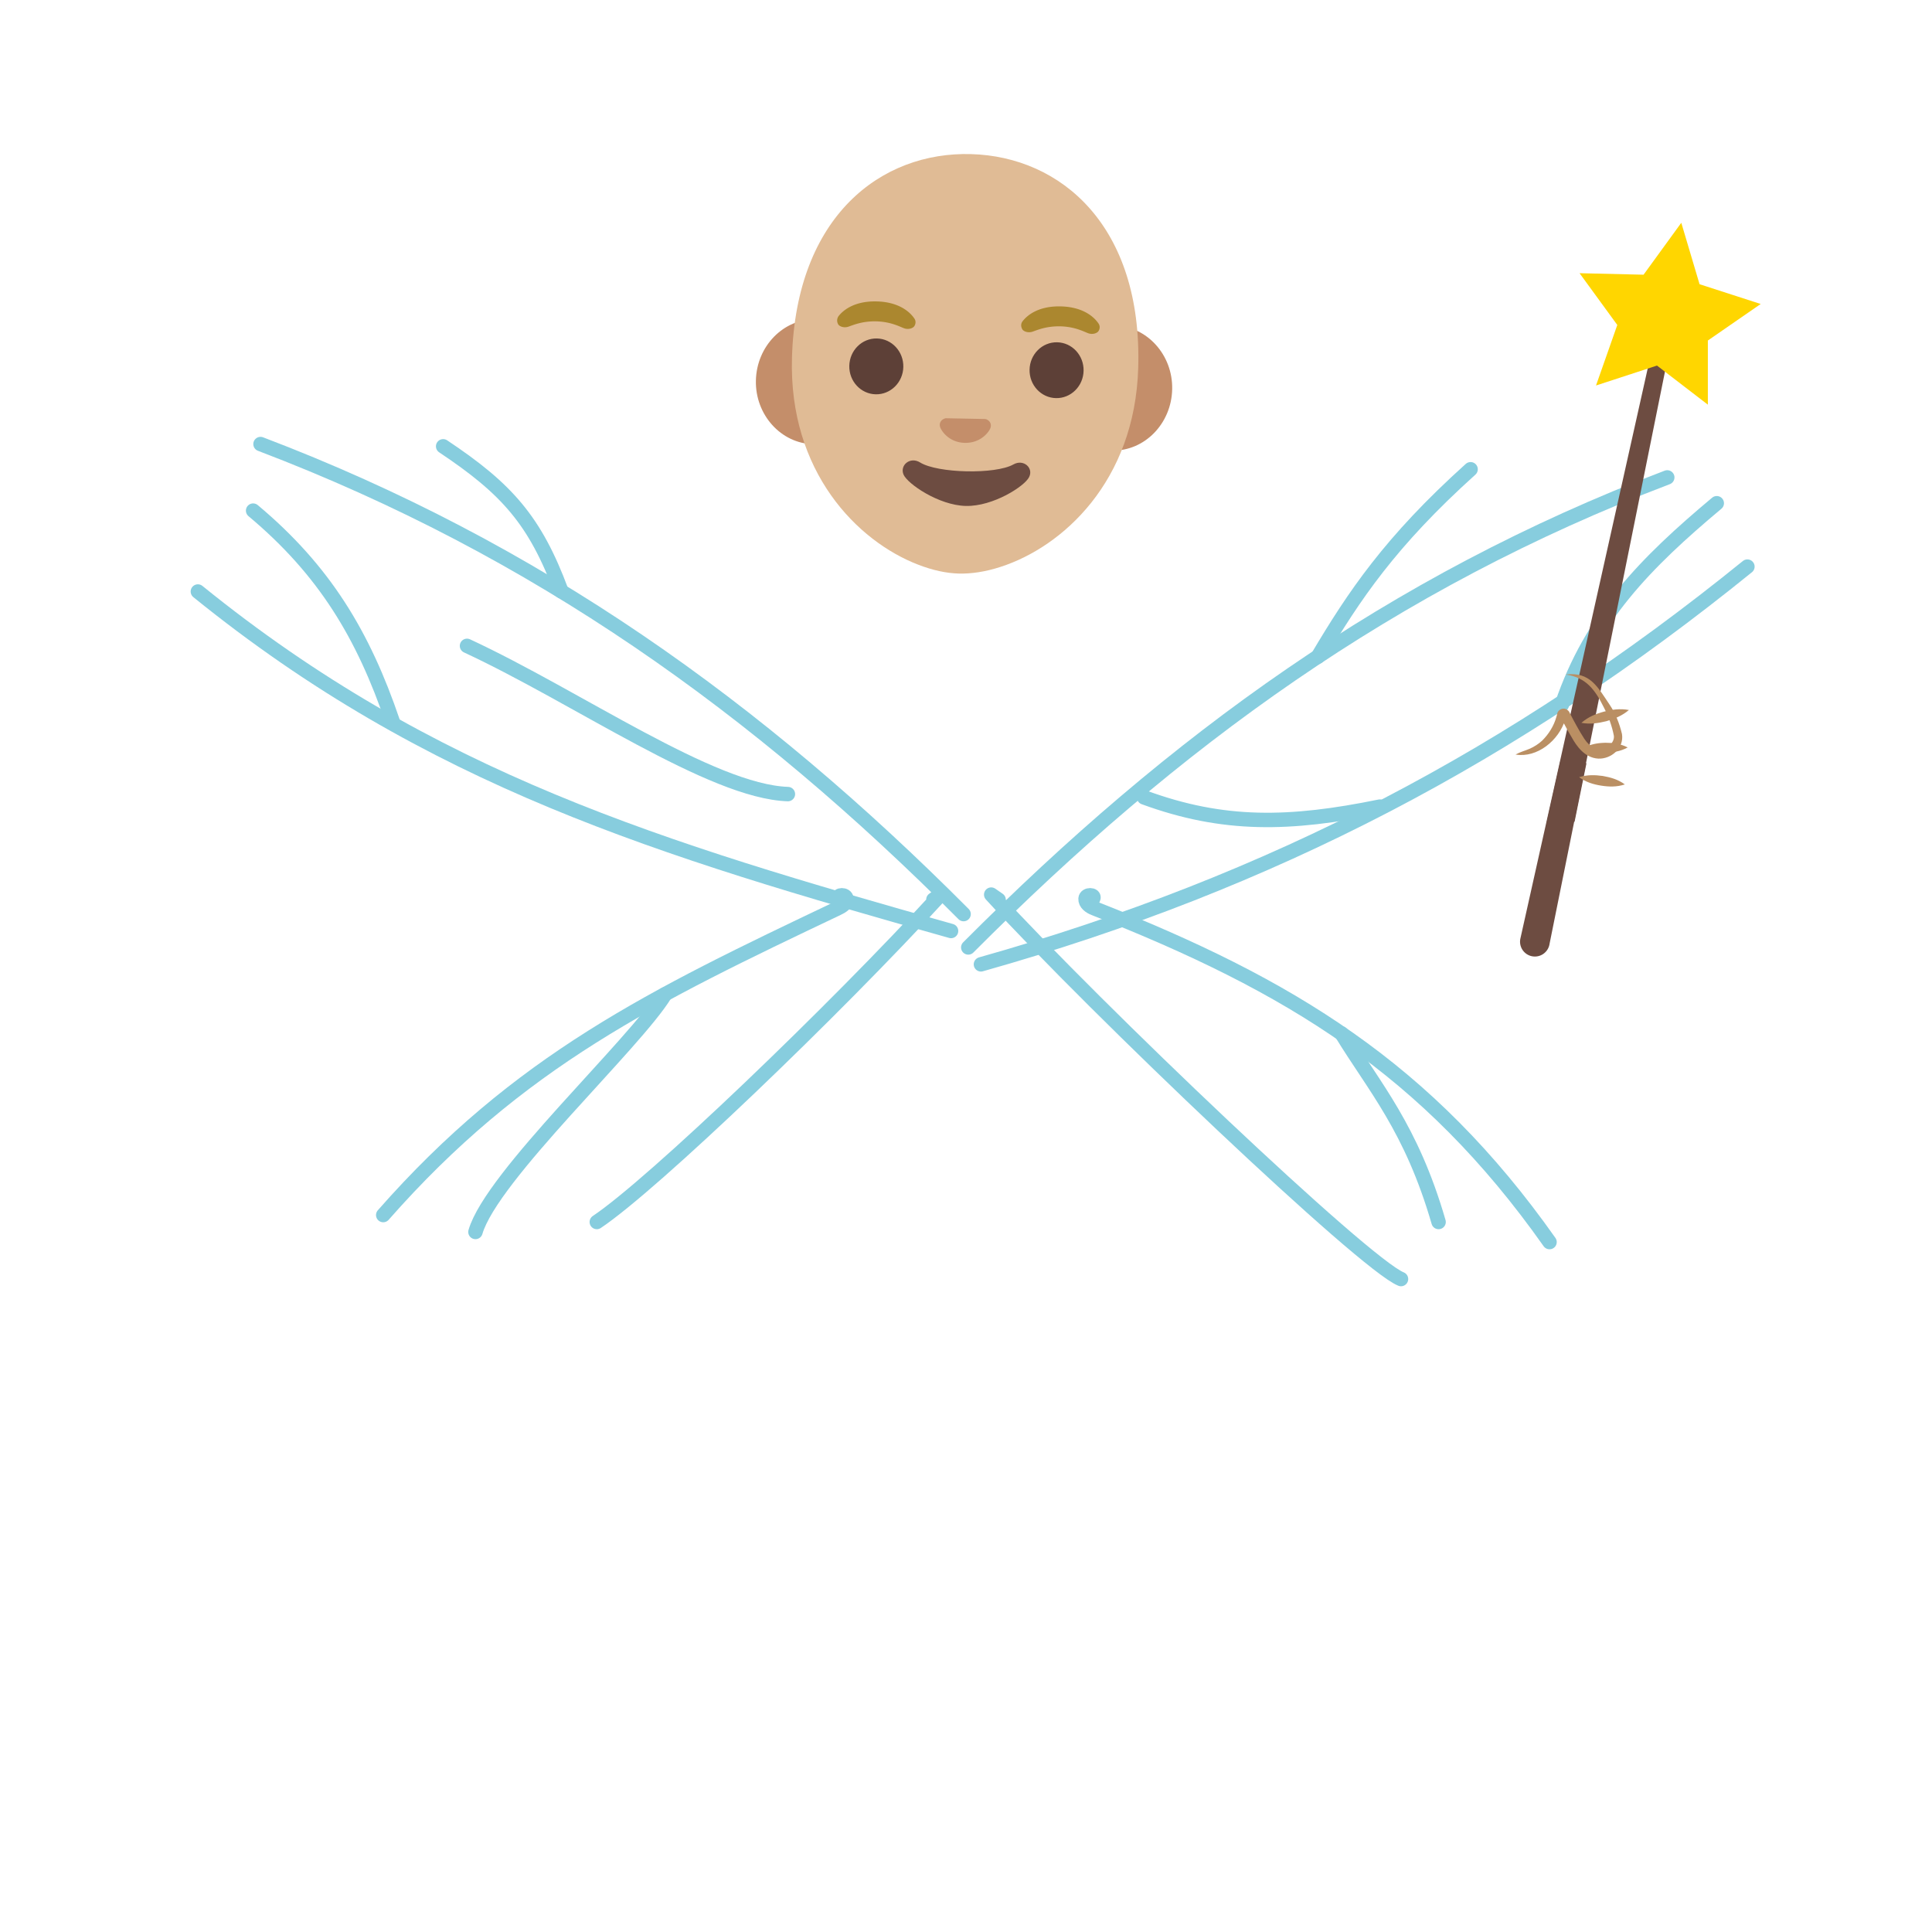 <svg xmlns="http://www.w3.org/2000/svg" width="3em" height="3em" viewBox="0 0 128 128"><linearGradient id="" x1="181.136" x2="210.302" y1="182.655" y2="197.803" gradientTransform="rotate(-167.925 137.182 138.73)" gradientUnits="userSpaceOnUse"><stop offset="0" stop-color="#80FFEE"/><stop offset=".156" stop-color="#85FCED"/><stop offset=".34" stop-color="#93F1E8"/><stop offset=".539" stop-color="#ABE1E1"/><stop offset=".748" stop-color="#CCC9D8"/><stop offset=".962" stop-color="#F7ACCB"/><stop offset="1" stop-color="#FFA6C9"/></linearGradient><path fill="url(#)" d="M103.62 85.27c-11.04 11.24-47.55-18.37-39.7-24.6c9.49-7.53 54.74 9.29 39.7 24.6"/><g fill="none" stroke="#87CDDE" stroke-linecap="round" stroke-linejoin="round" stroke-miterlimit="10" stroke-width=".956"><path d="M102.66 82.29c-8.1-11.48-17.21-17.02-30.16-22.11c-.29-.11-.6-.33-.58-.64s.64-.29.51-.01m20.39 25.21C90.38 83.76 72.76 67 65.67 59.27l.49.34"/><path d="M95.31 80.96c-1.81-6.25-4.28-8.96-6.43-12.49"/></g><linearGradient id="" x1="195.146" x2="238.736" y1="252.387" y2="211.362" gradientTransform="rotate(-165.72 141.157 147.885)" gradientUnits="userSpaceOnUse"><stop offset="0" stop-color="#80FFEE"/><stop offset=".156" stop-color="#85FCED"/><stop offset=".34" stop-color="#93F1E8"/><stop offset=".539" stop-color="#ABE1E1"/><stop offset=".748" stop-color="#CCC9D8"/><stop offset=".962" stop-color="#F7ACCB"/><stop offset="1" stop-color="#FFA6C9"/></linearGradient><path fill="url(#)" d="M118.54 35.59c6.64 19.8-55.96 37.47-58.55 26.1c-3.57-15.6 50.34-50.56 58.55-26.1"/><g fill="none" stroke="#87CDDE" stroke-linecap="round" stroke-linejoin="round" stroke-miterlimit="10" stroke-width=".956"><path d="M110.46 31.63C92.2 38.58 77.77 49.1 64.15 62.77m51.62-25.23C100.39 50 84.27 58.46 64.99 63.89"/><path d="M97.43 31.09c-5.33 4.8-7.72 8.38-10.12 12.42m26.43-10.17c-4.72 3.95-8.3 7.58-10.26 13.35m-12.06 6.75c-5.97 1.22-10.36 1.32-15.62-.61"/></g><linearGradient id="" x1="1662.631" x2="1691.797" y1="-134.263" y2="-119.115" gradientTransform="scale(1 -1)rotate(12.075 618.167 -7853.868)" gradientUnits="userSpaceOnUse"><stop offset="0" stop-color="#80FFEE"/><stop offset=".156" stop-color="#85FCED"/><stop offset=".34" stop-color="#93F1E8"/><stop offset=".539" stop-color="#ABE1E1"/><stop offset=".748" stop-color="#CCC9D8"/><stop offset=".962" stop-color="#F7ACCB"/><stop offset="1" stop-color="#FFA6C9"/></linearGradient><path fill="url(#)" d="M24.38 85.27c11.04 11.24 47.55-18.37 39.7-24.6c-9.49-7.53-54.74 9.29-39.7 24.6"/><g fill="none" stroke="#87CDDE" stroke-linecap="round" stroke-linejoin="round" stroke-miterlimit="10" stroke-width=".956"><path d="M25.39 80.5c8.97-10.2 17.84-14.49 30.11-20.32c.28-.13.6-.33.58-.64s-.64-.29-.51-.01M39.54 80.96c3.72-2.49 15.7-13.97 22.79-21.7l-.49.34"/><path d="M31.5 81.62c1.08-3.71 10.56-12.46 12.57-15.75"/></g><linearGradient id="" x1="1663.945" x2="1707.534" y1="-119.069" y2="-160.094" gradientTransform="scale(1 -1)rotate(14.277 487.33 -6664.924)" gradientUnits="userSpaceOnUse"><stop offset="0" stop-color="#80FFEE"/><stop offset=".156" stop-color="#85FCED"/><stop offset=".34" stop-color="#93F1E8"/><stop offset=".539" stop-color="#ABE1E1"/><stop offset=".748" stop-color="#CCC9D8"/><stop offset=".962" stop-color="#F7ACCB"/><stop offset="1" stop-color="#FFA6C9"/></linearGradient><path fill="url(#)" d="M9.47 33.38c-6.65 19.8 55.96 37.47 58.55 26.1c3.56-15.61-50.35-50.56-58.55-26.1"/><g fill="none" stroke="#87CDDE" stroke-linecap="round" stroke-linejoin="round" stroke-miterlimit="10" stroke-width=".956"><path d="M17.26 29.42c18.27 6.95 32.96 17.46 46.58 31.14M13.11 39.19c15.38 12.46 30.61 17.06 49.9 22.49"/><path d="M29.36 29.57c4.23 2.82 6.09 4.91 7.84 9.61m-20.43-5.35c4.72 3.95 7.3 8.23 9.26 14m4.91-5.04c7.32 3.4 16.19 9.65 21.26 9.82"/></g><linearGradient id="" x1="46.53" x2="57.638" y1="34.1" y2="34.1" gradientTransform="scale(1 -1)rotate(-5.463 -1310.517 -33.928)" gradientUnits="userSpaceOnUse"><stop offset="0" stop-color="#CCA47A"/><stop offset=".575" stop-color="#E0BB95"/></linearGradient><path fill="url(#)" d="M50.58 88.89c-1.64.3-3.18 1.64-3.43 3.29c-.12.82.12 1.64.36 2.43c.65 2.11 1.33 4.2 2.04 6.29c.39 1.14.96 2.43 2.13 2.71c.78.19 1.61-.17 2.18-.74s.92-1.31 1.23-2.05c1.44-3.44 3.12-4.93 3.18-8.65c.07-4.74-4.17-3.91-7.69-3.28"/><linearGradient id="" x1="68.859" x2="67.619" y1="64.792" y2="35.747" gradientTransform="matrix(1 0 0 -1 0 130)" gradientUnits="userSpaceOnUse"><stop offset="0" stop-color="#CCA47A"/><stop offset=".575" stop-color="#E0BB95"/></linearGradient><path fill="url(#)" d="m55.64 90.28l13-4.42c0-.43-4.1-11.29-4.1-11.29l8.23-14.6c1.75 3.3 7.11 18.7 8.84 26.71c.65 3.01-.48 6.94-4.98 8.11c-5.02 1.3-9.87 1.92-16.25 2.58c-6.37.66-8.57-5.38-4.74-7.09"/><linearGradient id="" x1="62.482" x2="70.505" y1="38.52" y2="37.752" gradientTransform="matrix(1 0 0 -1 0 130)" gradientUnits="userSpaceOnUse"><stop offset="0" stop-color="#CCA47A"/><stop offset=".575" stop-color="#E0BB95" stop-opacity="0"/></linearGradient><path fill="url(#)" d="m68.64 85.87l-10.37 3.52l1.38 8.02s7.55-.6 11.85-1.51c4.3-.9-2.86-10.03-2.86-10.03"/><linearGradient id="" x1="59.639" x2="48.639" y1="61.828" y2="9.495" gradientTransform="matrix(1 0 0 -1 0 130)" gradientUnits="userSpaceOnUse"><stop offset="0" stop-color="#CCA47A"/><stop offset=".575" stop-color="#E0BB95"/></linearGradient><path fill="url(#)" d="M65.46 74.45c-.3-4.5-1.21-9.32-2.13-13.95l-.42-.26l-11.06 8.86l-1.48 24.47l-3.22 15.87c-1.56.2-3.17.85-3.78 2.27c-.32.76-.3 1.62-.26 2.45c.1 2.2.23 4.4.4 6.6c.09 1.2.32 2.59 1.38 3.16c.71.38 1.6.24 2.29-.17c.69-.4 1.22-1.04 1.7-1.67c1.47-1.94 3.65-6.32 3.65-6.32S58.74 104.25 61 96.4c3.11-10.87 4.31-21.98 4.46-21.95"/><linearGradient id="" x1="51.263" x2="19.433" y1="70.031" y2="70.031" gradientTransform="matrix(1 0 0 -1 0 130)" gradientUnits="userSpaceOnUse"><stop offset="0" stop-color="#CCA47A"/><stop offset=".575" stop-color="#E0BB95"/></linearGradient><path fill="url(#)" d="M30.01 75.16c-2.86-.68-5.05-1.69-6.54-2.19c-1.5-.5-1.55-3.35 1.59-2.43c1.79.52 1.08-.68-.39-1.45c-1.47-.78-5.2 1.08-6.08.25c-.61-.57-.52-1.39-.18-1.7c1.15-1.02 3.9-1.99 6.32-1.88c2.16.1 5.55 3.29 7.63 2.74c.01 0 3.97-7.04 7.59-13.47l5.86-10.41l10.88 4.62s-18.5 21.87-19.47 22.77c-2.17 2.02-4.17 3.88-7.21 3.15"/><linearGradient id="" x1="76.658" x2="102.615" y1="74.54" y2="74.54" gradientTransform="matrix(1 0 0 -1 0 130)" gradientUnits="userSpaceOnUse"><stop offset="0" stop-color="#CCA47A"/><stop offset=".575" stop-color="#E0BB95"/></linearGradient><path fill="url(#)" d="M104.34 49.26c-.08-.09-.17-.17-.26-.26a2.69 2.69 0 0 0-2.8-.48c-1.25.49-5.64 3.46-6.71 4.1l-5.04 3.03l-5.86-9.76l-9.25 4.78l10.65 12.45c1.14 1.71 3.57 2.44 5.39 1.48c0 0 .08-.06.21-.15c.27-.12.54-.28.78-.46c3.08-2.44 9.6-7.91 10.56-8.83c1.49-1.47 4.27-3.78 2.33-5.9"/><linearGradient id="" x1="98.82" x2="102.132" y1="77.9" y2="76.685" gradientTransform="scale(1 -1)rotate(8.882 941.987 13.848)" gradientUnits="userSpaceOnUse"><stop offset=".437" stop-color="#E0BB95" stop-opacity="0"/><stop offset="1" stop-color="#CCA47A"/></linearGradient><path fill="url(#)" d="m103.61 47.94l1.04 1.27l-1.12 5.44l-1.14.12l-4.65 4.05l1-8.51s-.28-.06 1.68-.32c1.95-.25 3.19-2.05 3.19-2.05"/><path fill="#6D4C41" stroke="#6D4C41" stroke-miterlimit="10" d="m110.46 21.34l-.09-.03l-9.15 40.97a.482.482 0 1 0 .94.22v-.01z"/><path fill="#FFD600" d="m111.39 14.76l-2.5 3.44l-4.24-.1l2.5 3.43l-1.41 4.01l4.04-1.32l3.37 2.59v-4.25l3.5-2.42l-4.05-1.31z"/><path fill="#6D4C41" d="M104.55 50.81c.22-.05.38-.12.56-.26l-.79 3.89l-1.85.06l.93-4.17c.31.28.67.6 1.15.48"/><linearGradient id="" x1="64" x2="64" y1="100.789" y2="53.171" gradientTransform="matrix(1 0 0 -1 0 130)" gradientUnits="userSpaceOnUse"><stop offset="0" stop-color="#2CD1C9"/><stop offset=".188" stop-color="#609CB7"/><stop offset=".376" stop-color="#8C6FA9"/><stop offset=".555" stop-color="#AE4C9D"/><stop offset=".723" stop-color="#C73395"/><stop offset=".876" stop-color="#D62490"/><stop offset="1" stop-color="#DB1F8E"/></linearGradient><path fill="url(#)" d="m76.33 53.58l.14 15.76L68 75.96c-.8.44-1.7.67-2.61.67c-.88.01-1.75-.19-2.54-.58l-11.01-6.48l-.13-15.77l-7.64-6.97s1.05-4.06 8.4-6.3c2.7-.82 6.25-1.4 10.91-1.44c5.15-.04 9.06.59 12 1.51c6.97 2.16 8.55 5.88 8.55 5.88z"/><linearGradient id="" x1="104.379" x2="108.704" y1="77.241" y2="77.241" gradientTransform="matrix(1 0 0 -1 0 130)" gradientUnits="userSpaceOnUse"><stop offset="0" stop-color="#CCA47A"/><stop offset=".575" stop-color="#E0BB95"/></linearGradient><path fill="url(#)" d="M104.05 52.26c-.16.66.25 1.33.9 1.48l1.69.41a1.224 1.224 0 1 0 .58-2.38l-1.69-.41c-.65-.17-1.32.24-1.48.9"/><linearGradient id="" x1="104.379" x2="108.704" y1="79.376" y2="79.376" gradientTransform="matrix(1 0 0 -1 0 130)" gradientUnits="userSpaceOnUse"><stop offset="0" stop-color="#CCA47A"/><stop offset=".575" stop-color="#E0BB95"/></linearGradient><path fill="url(#)" d="M104.14 50.39c-.07.68.43 1.28 1.11 1.35l2.26.23c.68.07 1.28-.43 1.35-1.11s-.43-1.28-1.11-1.35l-2.26-.23c-.68-.07-1.28.43-1.35 1.11"/><linearGradient id="" x1="104.379" x2="108.704" y1="81.722" y2="81.722" gradientTransform="matrix(1 0 0 -1 0 130)" gradientUnits="userSpaceOnUse"><stop offset="0" stop-color="#CCA47A"/><stop offset=".575" stop-color="#E0BB95"/></linearGradient><path fill="url(#)" d="M103.98 48.25s.55 1.3 1.21 1.3l2.52-.01c.67-.01 1.21-.55 1.2-1.22v-.1c0-.67-.55-1.21-1.22-1.2l-2.52.01c-.66 0-1.2.55-1.19 1.22"/><linearGradient id="" x1="104.379" x2="108.704" y1="83.71" y2="83.71" gradientTransform="matrix(1 0 0 -1 0 130)" gradientUnits="userSpaceOnUse"><stop offset="0" stop-color="#CCA47A"/><stop offset=".575" stop-color="#E0BB95"/></linearGradient><path fill="url(#)" d="M103.46 46.87c.15.65.8 1.06 1.45.91l2.68-.62a1.23 1.23 0 0 0 .91-1.46c-.15-.65-.8-1.06-1.45-.91l-2.68.62c-.66.16-1.05.81-.91 1.46"/><path fill="#BA8F63" d="M107.65 51.97c-.46-.34-.96-.47-1.46-.56c-.51-.07-1.02-.09-1.57.08c.46.34.96.48 1.46.56c.51.08 1.02.1 1.57-.08m.19-2.45c-.49-.25-.98-.31-1.47-.31c-.49.01-.98.08-1.46.35c.49.26.98.31 1.47.31c.48-.02.97-.08 1.46-.35m-3.07-1.63c.59.11 1.13.02 1.66-.11c.52-.15 1.03-.35 1.49-.74c-.59-.11-1.13-.03-1.66.11c-.52.14-1.03.34-1.49.74"/><linearGradient id="" x1="106.212" x2="100.351" y1="83.757" y2="80.409" gradientTransform="matrix(1 0 0 -1 0 130)" gradientUnits="userSpaceOnUse"><stop offset="0" stop-color="#CCA47A"/><stop offset=".575" stop-color="#E0BB95"/></linearGradient><path fill="url(#)" d="M107.03 48.13c.49.78-.49 1.55-1.08 1.66c-.58.11-1-.38-1.26-.91c-.49-.97-.87-1.39-1.22-1.56c-.32-.16-.03 2.03-2.18 2.48c-1.24.26-2.28-.62-2.29-1.51c-.01-1.19 2.06-3.13 4.71-3.6c2.49.2 3.08 3.07 3.32 3.44"/><path fill="#BA8F63" d="M100.41 49.99c1.43.24 2.87-.93 3.29-2.32l.04-.13l.02-.07c.01-.03.02-.06 0 0c-.03.07-.11.12-.18.12c-.07.01-.18-.07-.19-.12l.23.47c.16.31.33.61.51.91c.31.56.85 1.36 1.76 1.41c.85.04 1.72-.69 1.57-1.63c-.17-.71-.43-1.37-.83-1.96c-.79-1.17-1.29-2.18-2.9-1.98c1.37.19 1.96 1.03 2.54 2.2c.3.58.53 1.22.65 1.84c.08.47-.49.96-.98.89c-.25-.02-.49-.14-.7-.34c-.21-.19-.36-.47-.54-.76c-.17-.29-.33-.58-.49-.88l-.23-.44c-.04-.12-.23-.26-.39-.25c-.16 0-.32.1-.39.24c-.04.09-.03.11-.04.12l-.01.06l-.03.11c-.17.61-.51 1.16-.96 1.6c-.23.21-.51.39-.8.52c-.32.14-.63.21-.95.39"/><linearGradient id="" x1="63.925" x2="63.925" y1="39.497" y2="48.404" gradientUnits="userSpaceOnUse"><stop offset="0" stop-color="#CCA47A"/><stop offset=".63" stop-color="#E0BB95"/></linearGradient><path fill="url(#)" d="M68.17 39.26v-4.58h-8.68v4.58c-2.81.24-5.12.69-7.01 1.26c.88 3.35 5.03 6.97 11.56 6.92c6.35-.05 10.39-3.56 11.35-6.85c-1.96-.6-4.34-1.08-7.22-1.33"/><linearGradient id="" x1="25.214" x2="62.486" y1="112.404" y2="112.404" gradientTransform="matrix(1 0 0 -1 0 130)" gradientUnits="userSpaceOnUse"><stop offset=".345" stop-color="#B346BD"/><stop offset="1" stop-color="#762D7D"/></linearGradient><path fill="url(#)" d="M51.97 8.24c-2.83.3-5.42 1.79-7.46 3.73c-1.74 1.66-4.52 6.41-7.46 3.73c-.98-.89.1-2.49.1-2.49s-3.05.47-2.04 3.77c0 0-7.75-3.51-9.88 3.04c0 0 1.29-1.74 3.44-1.6c1.36.09 2.5 1.04 3.44 2.01c.94.96 1.71 2.07 2.65 3.03c2.13 2.16 5.13 3.59 8.21 3.59c4.6 0 8.93-3.68 11.25-5.68c1.3-1.12 6.33-10.26 7.95-11.39c2.26-1.59-7.37-2.04-10.2-1.74"/><path fill="#C48E6A" d="m73.86 21.57l-2.67-.06l-14.47-.3l-2.67-.06c-2.14-.04-3.92 1.78-3.97 4.06c-.05 2.27 1.66 4.17 3.8 4.22l2.67.06l14.47.3l2.67.06c2.14.04 3.92-1.78 3.97-4.06s-1.67-4.17-3.8-4.22"/><path fill="#E0BB95" d="M64.34 10.21c5.96.17 11.35 4.76 11.07 14.16c-.22 7.54-5.02 11.87-9.13 13.19c-.98.32-1.92.46-2.75.44s-1.75-.22-2.7-.59c-4.03-1.55-8.58-6.15-8.36-13.71c.27-9.39 5.91-13.66 11.87-13.49"/><path fill="#AB872F" d="M67.76 21.27c.33-.42 1.09-1.01 2.54-.97c1.44.04 2.17.68 2.47 1.12c.14.19.09.41-.01.54c-.1.12-.37.22-.66.12c-.3-.11-.87-.43-1.84-.46c-.97-.02-1.56.26-1.87.36c-.3.09-.57-.03-.65-.15c-.1-.16-.13-.38.02-.56m-12.2-.33c.33-.42 1.09-1.01 2.54-.97c1.44.04 2.17.68 2.47 1.12c.14.19.09.41-.01.54c-.1.12-.37.22-.66.12c-.3-.11-.87-.43-1.84-.46c-.97-.02-1.56.26-1.87.36c-.3.09-.57-.03-.65-.15a.5.5 0 0 1 .02-.56"/><g fill="#5D4037"><ellipse cx="58.06" cy="24.27" rx="1.85" ry="1.79" transform="rotate(-88.802 58.061 24.273)"/><ellipse cx="70" cy="24.52" rx="1.85" ry="1.79" transform="rotate(-88.802 70.004 24.523)"/></g><path fill="#C48E6A" d="M65.37 27.79a.3.3 0 0 0-.12-.03l-2.57-.05q-.06 0-.12.03c-.23.09-.37.33-.26.59c.1.26.6.99 1.63 1.01s1.56-.69 1.67-.94c.12-.27 0-.51-.23-.61"/><path fill="#6D4C41" d="M67.14 30.77c-1.18.67-5.02.59-6.18-.13c-.66-.41-1.36.18-1.1.8c.26.61 2.33 2.04 4.13 2.08c1.81.04 3.9-1.31 4.19-1.91c.31-.6-.36-1.22-1.04-.84"/><radialGradient id="" cx="66.735" cy="122.8" r="13.956" gradientTransform="matrix(-.987 0 0 -1.022 129.012 132.14)" gradientUnits="userSpaceOnUse"><stop offset=".005" stop-color="#D553E0"/><stop offset="1" stop-color="#B346BD"/></radialGradient><path fill="url(#)" d="M77.66 24.27c1.85-5.49 1.45-12.32-3.33-16.4c-2.94-2.51-6.74-3.45-10.5-3.37c-5.14.12-10.22 2.09-12.64 7.06c-1.52 3.11-1.67 6.28-1.22 9.64c.6 4.3 2.93 7.31 2.93 7.31s-.33-1.35-.42-3.99c-.05-1.36.33-4.83 1.89-5.19c8.67-2.65 12.74-6.62 12.74-6.62c.7 1.52 1.95 3.34 3.21 4.36c.63.51 1.3.98 1.94 1.48c.5.38 2.1 1.2 2.48 2.31c1.42 4.94-.45 9.07-.45 9.07s2.43-2.02 3.37-5.66"/></svg>